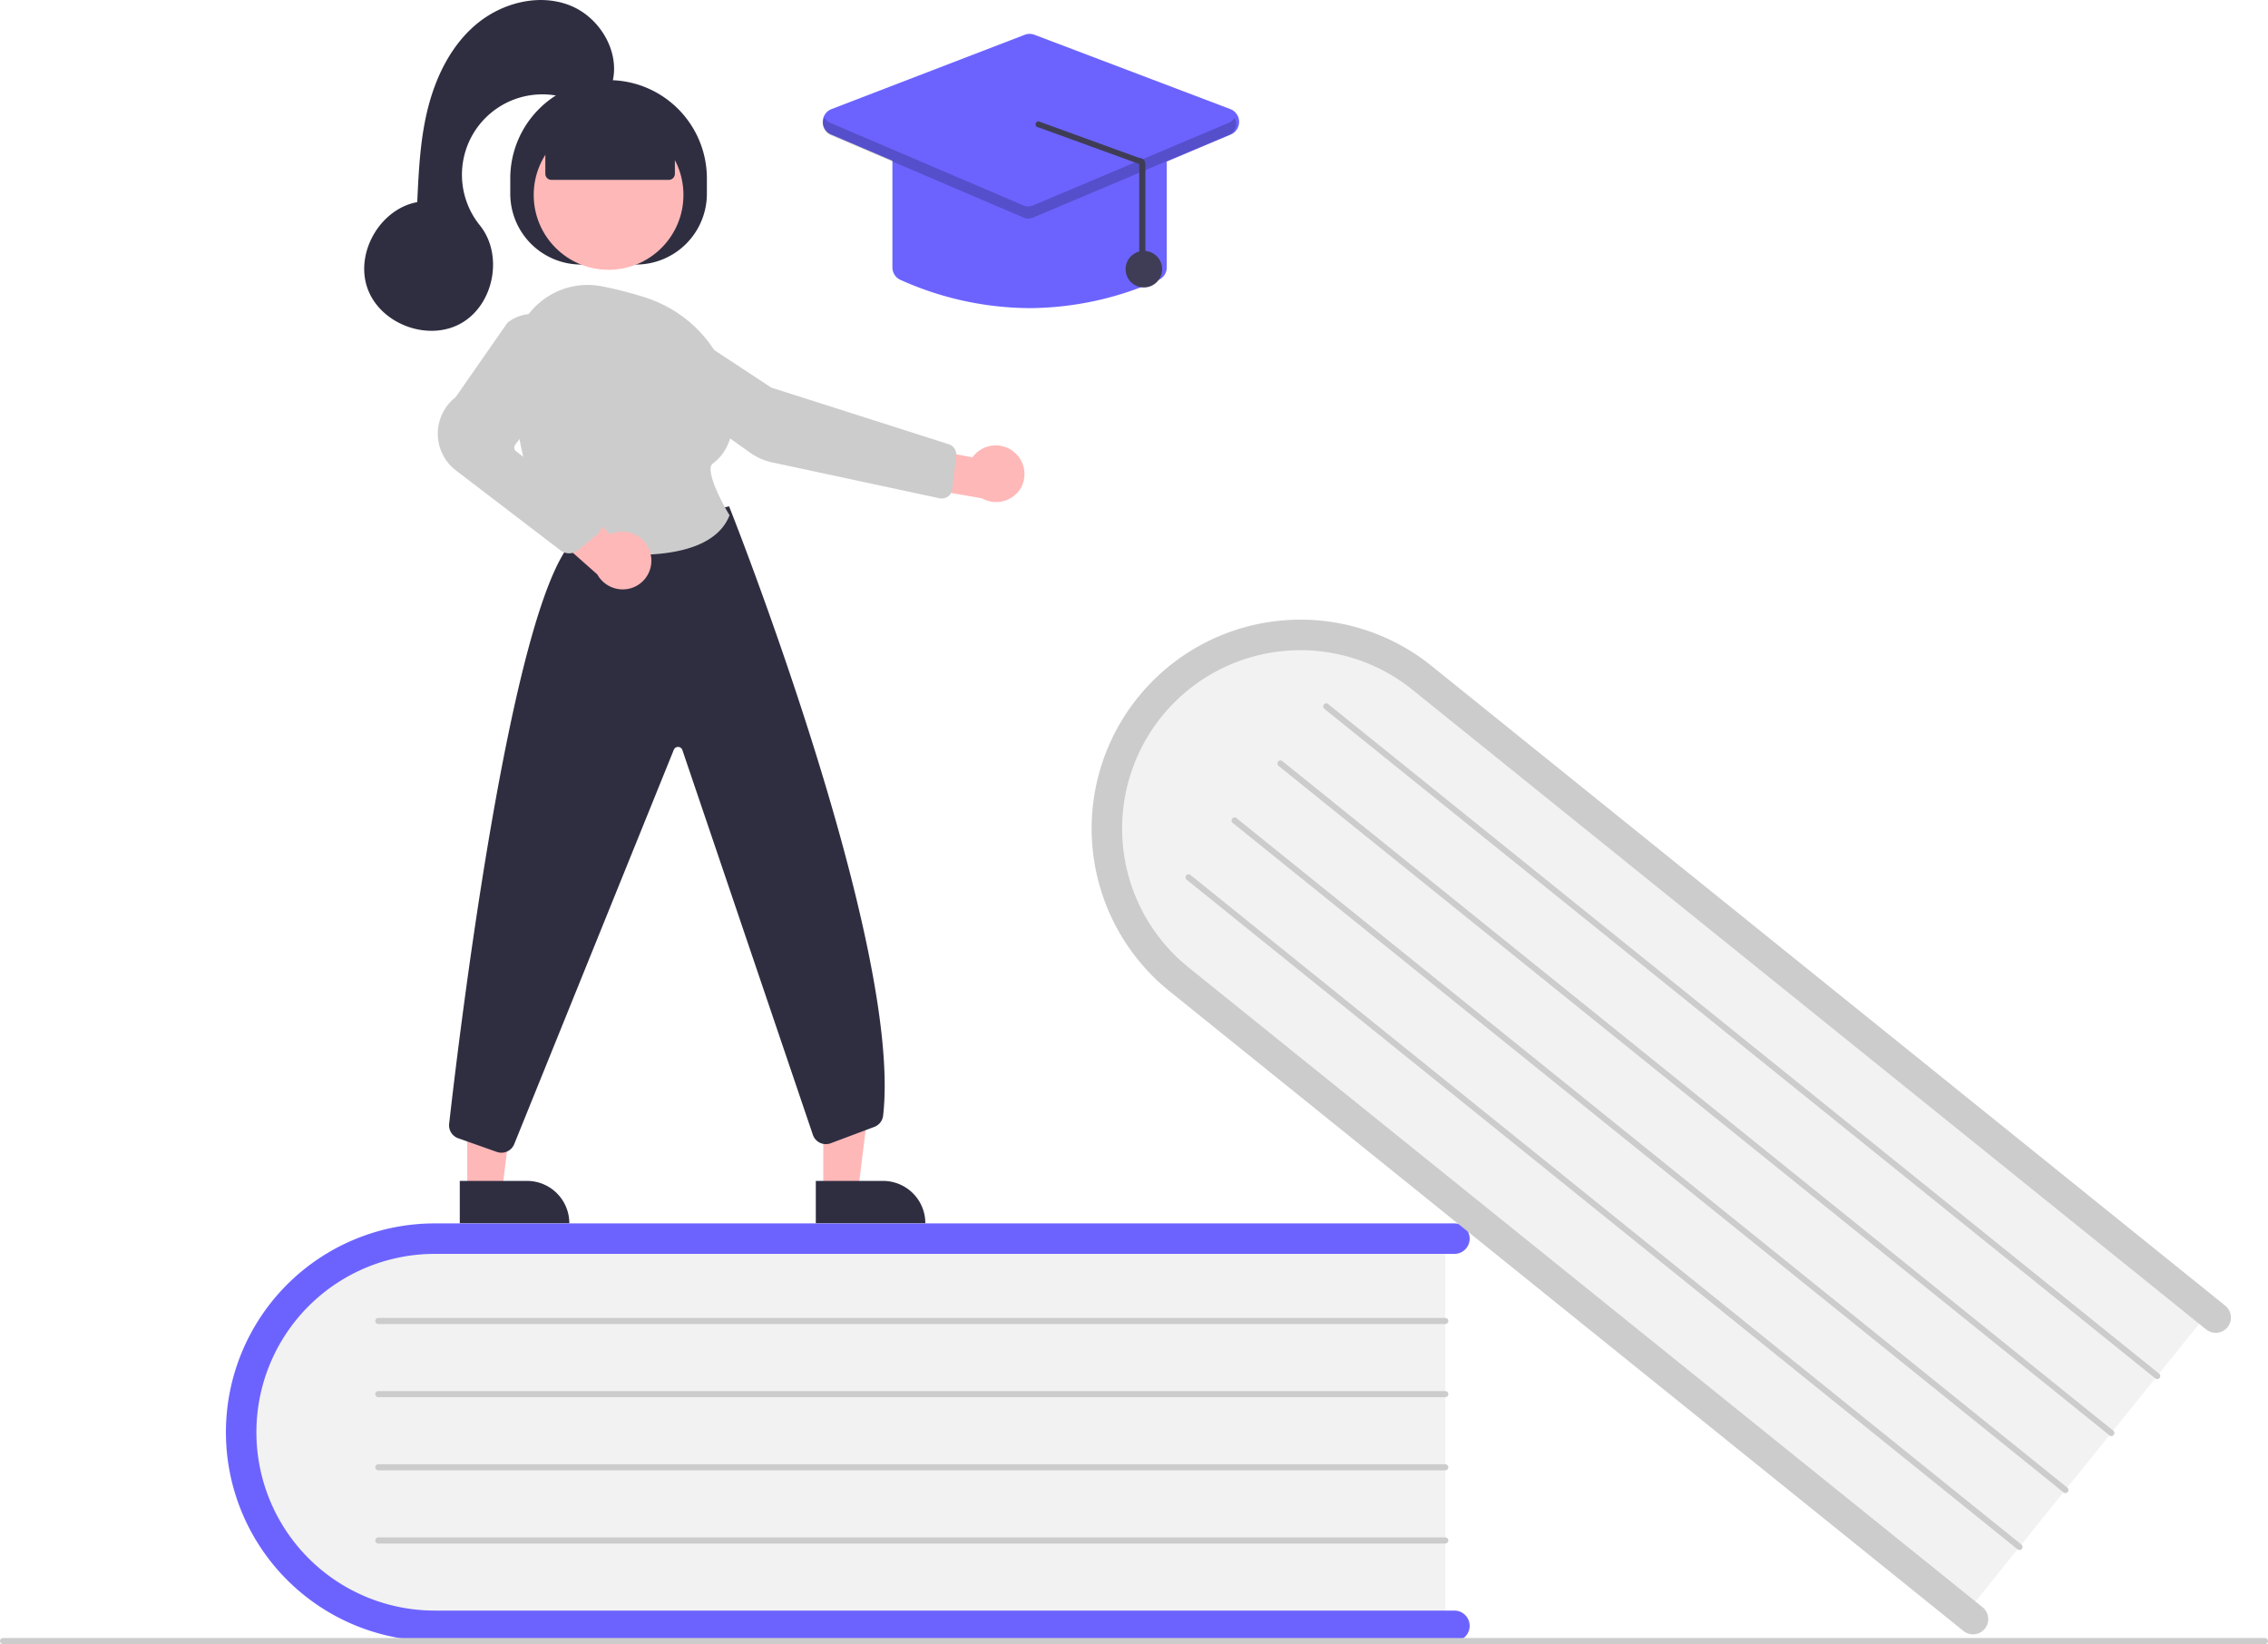 <svg id="55872646-6af6-49a7-bfd3-40effc433d6f" data-name="Слой 1" xmlns="http://www.w3.org/2000/svg" viewBox="0 0 744 539.29"><title>education-woman</title><path d="M474.11,404.29v130H148.42c-37.11,0-67.3-29.16-67.3-65s30.19-65,67.3-65Z" transform="translate(0 0)" fill="#f2f2f2"/><path d="M482.11,533.29a5,5,0,0,1-5,5H142.61a68.5,68.5,0,1,1,0-137h334.5a5,5,0,0,1,0,10H142.61a58.5,58.5,0,1,0,0,117h334.5A5,5,0,0,1,482.11,533.29Z" transform="translate(0 0)" fill="#6c63ff"/><path d="M474.11,434.29h-350a1,1,0,0,1,0-2h350a1,1,0,0,1,0,2Z" transform="translate(0 0)" fill="#ccc"/><path d="M474.11,458.29h-350a1,1,0,0,1,0-2h350a1,1,0,0,1,0,2Z" transform="translate(0 0)" fill="#ccc"/><path d="M474.11,482.29h-350a1,1,0,0,1,0-2h350a1,1,0,0,1,0,2Z" transform="translate(0 0)" fill="#ccc"/><path d="M474.11,506.29h-350a1,1,0,0,1,0-2h350a1,1,0,0,1,0,2Z" transform="translate(0 0)" fill="#ccc"/><path d="M725.83,428.76,644.27,530,390.65,325.64c-28.9-23.28-34.11-64.93-11.62-92.84s64.29-31.67,93.19-8.39Z" transform="translate(0 0)" fill="#f2f2f2"/><path d="M651.12,534.23a5,5,0,0,1-7,.76L383.62,325.11a68.5,68.5,0,0,1,86-106.68L730,428.3a5,5,0,0,1-6.27,7.79h0L463.31,226.22a58.5,58.5,0,0,0-73.41,91.11L650.37,527.2A5,5,0,0,1,651.12,534.23Z" transform="translate(0 0)" fill="#ccc"/><path d="M707,452.12,434.47,232.52a1,1,0,1,1,1.25-1.56h0l272.54,219.6a1,1,0,1,1-1.25,1.56h0Z" transform="translate(0 0)" fill="#ccc"/><path d="M692,470.81,419.41,251.21a1,1,0,0,1,1.25-1.56l272.54,219.6a1,1,0,1,1-1.25,1.56Z" transform="translate(0 0)" fill="#ccc"/><path d="M676.89,489.49,404.35,269.9a1,1,0,0,1,1.25-1.56l272.54,219.6a1,1,0,1,1-1.25,1.56Z" transform="translate(0 0)" fill="#ccc"/><path d="M661.83,508.18,389.3,288.58a1,1,0,1,1,1.25-1.56h0l272.54,219.6a1,1,0,1,1-1.25,1.56Z" transform="translate(0 0)" fill="#ccc"/><path d="M743,539.29H1a1,1,0,0,1,0-2H743a1,1,0,0,1,0,2Z" transform="translate(0 0)" fill="#ccc"/><polygon points="153.27 346.53 170.15 346.52 164.71 390.62 153.28 390.62 153.27 346.53" fill="#ffb8b8"/><path d="M172.88,387.35a13.88,13.88,0,0,1,13.88,13.88H150.83V387.35h22Z" transform="translate(0 0)" fill="#2f2e41"/><polygon points="270.07 346.53 286.94 346.52 281.5 390.62 270.07 390.62 270.07 346.53" fill="#ffb8b8"/><path d="M289.67,387.35a13.88,13.88,0,0,1,13.88,13.88H267.62V387.35h22Z" transform="translate(0 0)" fill="#2f2e41"/><path d="M231.89,63.53a23.25,23.25,0,0,1-23.25,23.25h-18a23.25,23.25,0,0,1-23.25-23.25v-5h0a32.25,32.25,0,0,1,32.25-32.25h0a32.25,32.25,0,0,1,32.25,32.25v5Z" transform="translate(0 0)" fill="#2f2e41"/><circle cx="199.64" cy="63.94" r="24.56" fill="#ffb8b8"/><path d="M84.87,196.12" transform="translate(0 0)" fill="#ffb8b8"/><path d="M335,159.89a9.43,9.43,0,0,1-12.84,3.57l-29.81-5.21,5.54-12.2L319,150A9.43,9.43,0,0,1,335,159.89Z" transform="translate(0 0)" fill="#ffb8b8"/><path d="M218.51,104.39a10,10,0,0,0-11.27,16.46L246,148.44a19.81,19.81,0,0,0,7.37,3.25l54.83,11.75.33.05a3.5,3.5,0,0,0,3.88-3.07l1.27-10.95a3.51,3.51,0,0,0-2.41-3.74L253,127.13l-34.53-22.74.28-.42Z" transform="translate(0 0)" fill="#ccc"/><path d="M163,377.85l-12.66-4.48a4.48,4.48,0,0,1-3-4.75c3.16-28,20-168.76,40.44-191.07l.11-.12,51.28-11.34.16.39c.57,1.43,56.82,143.26,50.37,199.46a4.49,4.49,0,0,1-2.9,3.7L272.5,375l-.26.09a4.5,4.5,0,0,1-5.63-3L223.86,246.06a1.5,1.5,0,0,0-2.81-.16l-52.41,129.5a4.52,4.52,0,0,1-4.14,2.7A4.46,4.46,0,0,1,163,377.85Z" transform="translate(0 0)" fill="#2f2e41"/><path d="M187.85,180.06a4.45,4.45,0,0,1-2.63-1.53c-14.3-17.34-17.09-42.59-16.91-60.72a24.53,24.53,0,0,1,9.1-18.87,24.28,24.28,0,0,1,20.13-5,127.64,127.64,0,0,1,14.26,3.67h0c16.77,5.45,28.33,20.52,28.77,37.48.2,7.82-2.08,13.54-6.79,17-2.39,1.77,2.06,11.19,5.42,16.71l.13.22-.1.23C235,179.53,221.11,182,208.69,182A122.22,122.22,0,0,1,187.85,180.06Z" transform="translate(0 0)" fill="#ccc"/><path d="M213.33,181.42A9.39,9.39,0,0,1,206.75,193a9.54,9.54,0,0,1-10.81-4.59l-22.86-20.23,11.12-7.49,16,14.55a9.41,9.41,0,0,1,1.45-.54,9.56,9.56,0,0,1,11.68,6.66Z" transform="translate(0 0)" fill="#ffb8b8"/><path d="M184,180.63,149.8,154.49a15.19,15.19,0,0,1-.36-24.19l17-24.4.1-.11a13.25,13.25,0,0,1,17.89,1.43h0a13.29,13.29,0,0,1,.89,17.11L169,145.91a1.5,1.5,0,0,0,.28,2.09l26.44,20.28a4.5,4.5,0,0,1,.11,7.06l-6.3,5.15a4.5,4.5,0,0,1-5.52.13Z" transform="translate(0 0)" fill="#ccc"/><path d="M219.39,59h-38.5a2,2,0,0,1-2-2V44.85l20.74-9.5,21.76,9.5V57A2,2,0,0,1,219.39,59Z" transform="translate(0 0)" fill="#2f2e41"/><path d="M188.1,33a26.37,26.37,0,0,0-30.69,40.91c7.8,9.65,4.67,26-6.14,32.13s-26.45.3-30.68-11.36,4.07-26.14,16.28-28.38c.51-10.71,1-21.52,3.79-31.89S148.61,14,157,7.35s20.26-9.53,30.19-5.48,16.65,15.79,13.45,26C201.66,29,194.11,35.55,188.1,33Z" transform="translate(0 0)" fill="#2f2e41"/><path d="M295.4,91.81h0a4.47,4.47,0,0,1-2.65-4.1V51.29a4.51,4.51,0,0,1,4.5-4.5h81a4.5,4.5,0,0,1,4.5,4.5V87.7a4.47,4.47,0,0,1-2.65,4.1,104.45,104.45,0,0,1-42.35,9.27A104.45,104.45,0,0,1,295.4,91.81Z" transform="translate(0 0)" fill="#6c63ff"/><path d="M336,71.22l-63.37-27.1a4.5,4.5,0,0,1,.15-8.34l63.37-24.37a4.48,4.48,0,0,1,3.21,0l64.23,24.37a4.5,4.5,0,0,1,.15,8.35L339.5,71.23a4.53,4.53,0,0,1-3.52,0Z" transform="translate(0 0)" fill="#6c63ff"/><circle cx="375.24" cy="88.29" r="6" fill="#3f3d56"/><path d="M270.5,38.6a4,4,0,0,0,1.89,5.67l63.37,27.1a4,4,0,0,0,3.13,0l64.23-27.1A4,4,0,0,0,405,38.6a3.92,3.92,0,0,1-1.91,1.68l-64.23,27.1a4,4,0,0,1-3.13,0l-63.37-27.1A3.93,3.93,0,0,1,270.5,38.6Z" transform="translate(0 0)" opacity="0.2" style="isolation:isolate"/><path d="M375.74,87.26V53.8a2,2,0,0,0-.6-1.42,2,2,0,0,0-1.43-.58l-33-12a1,1,0,0,0,0,2l33,12V87.26a1,1,0,1,0,2,0Z" transform="translate(0 0)" fill="#3f3d56"/></svg>